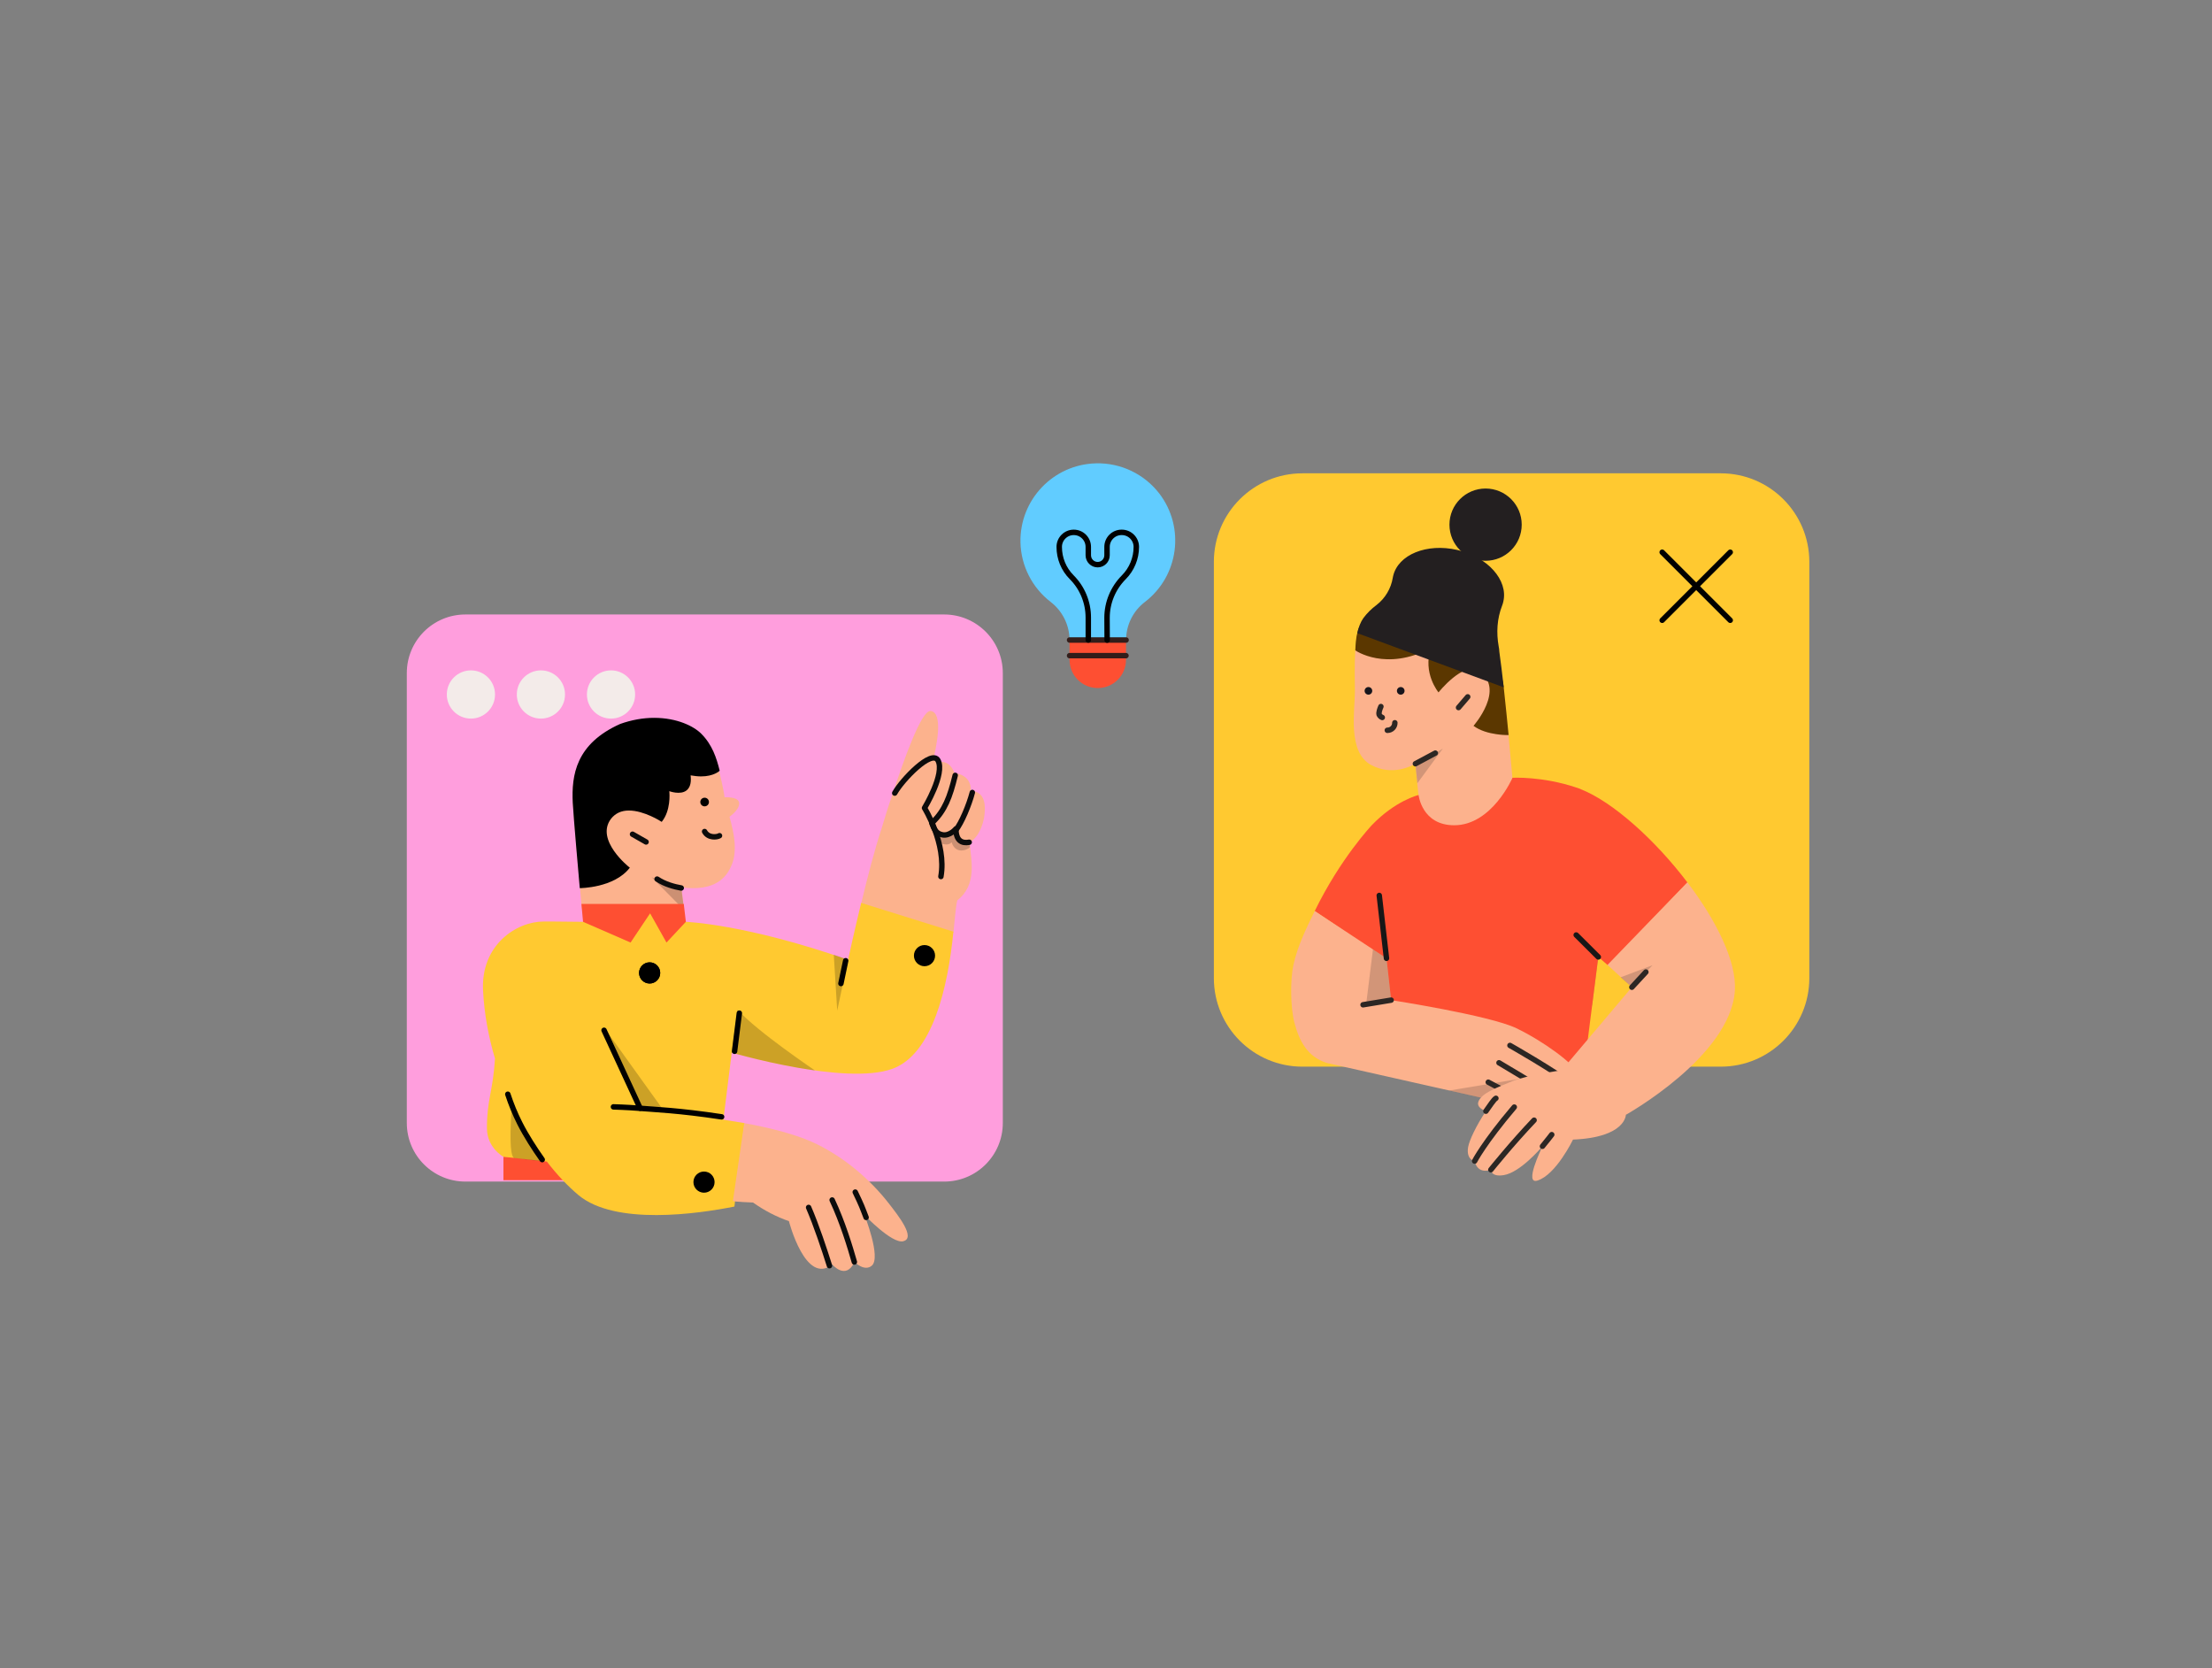 <?xml version="1.0" encoding="UTF-8" standalone="no"?>
<svg
   height="1227"
   width="1627"
   version="1.1"
   id="svg162"
   sodipodi:docname="request.svg"
   inkscape:version="1.1.2 (0a00cf5339, 2022-02-04)"
   xmlns:inkscape="http://www.inkscape.org/namespaces/inkscape"
   xmlns:sodipodi="http://sodipodi.sourceforge.net/DTD/sodipodi-0.dtd"
   xmlns="http://www.w3.org/2000/svg"
   xmlns:svg="http://www.w3.org/2000/svg">
  <rect width="100%" height="100%" fill="#808080" stroke="none"/>
  <defs
     id="defs166" />
  <sodipodi:namedview
     id="namedview164"
     pagecolor="#ffffff"
     bordercolor="#666666"
     borderopacity="1.0"
     inkscape:pageshadow="2"
     inkscape:pageopacity="0.0"
     inkscape:pagecheckerboard="0"
     showgrid="false"
     inkscape:zoom="0.58598207"
     inkscape:cx="813.16481"
     inkscape:cy="613.5"
     inkscape:window-width="2560"
     inkscape:window-height="1376"
     inkscape:window-x="0"
     inkscape:window-y="0"
     inkscape:window-maximized="1"
     inkscape:current-layer="svg162" />
  <rect
     fill="#f3ebe9"
     width="1627"
     height="1227"
     id="rect2"
     style="fill:none" />
  <g
     id="g12">
    <path
       d="M694.47 451.93H342.35C318.5 451.93 299.22 471.2 299.22 495.05V825.88C299.22 849.73 318.5 869.01 342.35 869.01H694.47C718.32 869.01 737.6 849.73 737.6 825.88V495.05C737.6 471.2 718.24 451.93 694.47 451.93Z"
       fill="#ff9edd"
       opacity="1"
       stroke-width="4"
       stroke="none"
       id="path4" />
    <path
       d="M346.38 528.5C356.17 528.5 364.11 520.56 364.11 510.77 364.11 500.97 356.17 493.04 346.38 493.04 336.58 493.04 328.65 500.97 328.65 510.77 328.65 520.56 336.58 528.5 346.38 528.5Z"
       fill="#f3ebe9"
       opacity="1"
       stroke-width="4"
       stroke="none"
       id="path6" />
    <path
       d="M397.86 528.5C407.66 528.5 415.59 520.56 415.59 510.77 415.59 500.97 407.66 493.04 397.86 493.04 388.07 493.04 380.13 500.97 380.13 510.77 380.13 520.56 388.07 528.5 397.86 528.5Z"
       fill="#f3ebe9"
       opacity="1"
       stroke-width="4"
       stroke="none"
       id="path8" />
    <path
       d="M449.43 528.5C459.22 528.5 467.16 520.56 467.16 510.77 467.16 500.97 459.22 493.04 449.43 493.04 439.63 493.04 431.7 500.97 431.7 510.77 431.7 520.56 439.63 528.5 449.43 528.5Z"
       fill="#f3ebe9"
       opacity="1"
       stroke-width="4"
       stroke="none"
       id="path10" />
  </g>
  <g
     id="g20">
    <path
       d="M1265.68 348.11L957.98 348.11C922 348.11 892.84 377.27 892.84 413.24V719.35C892.84 755.33 922 784.49 957.98 784.49H1265.68C1301.66 784.49 1330.82 755.33 1330.82 719.35V413.24C1330.82 377.27 1301.66 348.11 1265.68 348.11Z"
       fill="#ffc930"
       opacity="1"
       stroke-width="4"
       stroke="none"
       id="path14" />
    <path
       d="M1222.59 406.14L1272.64 456.19"
       stroke="#000000"
       stroke-width="4"
       stroke-linecap="round"
       stroke-linejoin="round"
       opacity="1"
       fill="none"
       id="path16" />
    <path
       d="M1222.59 456.19L1272.64 406.14"
       stroke="#000000"
       stroke-width="4"
       stroke-linecap="round"
       stroke-linejoin="round"
       opacity="1"
       fill="none"
       id="path18" />
  </g>
  <g
     id="g88">
    <path
       d="M714.08 581.87C714.63 569.16 702.03 568.61 702.03 568.61 698.96 560.39 693.7 559.73 689.86 560.61 689.86 560.5 689.76 560.39 689.76 560.28 689.1 559.07 687.89 558.64 686.36 558.86 688.77 549.32 694.14 523.79 684.39 522.91 677.7 522.37 664.66 558.86 655.35 587.57 655.24 587.78 655.13 588.11 655.02 588.33 653.59 592.5 650.96 600.82 648.55 608.93 643.73 623.4 637.81 645.97 633.21 665.48L701.26 685.97C702.36 675.34 703.01 666.57 704.11 662.19 718.79 650.68 714.41 633.15 713.1 619.23 713.97 619.01 714.96 618.47 715.62 617.81 720.11 614.08 724.6 604.88 724.38 593.92 724.05 580.66 714.08 581.87 714.08 581.87Z"
       fill="#fcb28d"
       opacity="1"
       stroke-width="4"
       stroke="none"
       id="path22" />
    <path
       d="M686.14 604.66C694.91 595.89 698.63 586.58 702.58 570.25"
       stroke="#0c0c0c"
       stroke-width="4"
       stroke-linecap="round"
       stroke-linejoin="round"
       opacity="1"
       fill="none"
       id="path24" />
    <path
       d="M702.91 610.69C707.29 605.21 712.77 592.06 715.18 582.85"
       stroke="#0c0c0c"
       stroke-width="4"
       stroke-linecap="round"
       stroke-linejoin="round"
       opacity="1"
       fill="none"
       id="path26" />
    <path
       d="M712.88 619.45C707.51 620.44 703.12 618.36 703.12 609.59 703.12 609.59 698.63 615.07 693.15 613.97 688.55 613.1 686.91 609.7 685.37 605.32"
       stroke="#0c0c0c"
       stroke-width="4"
       stroke-linecap="round"
       stroke-linejoin="round"
       opacity="1"
       fill="none"
       id="path28" />
    <path
       d="M712.99 619.01C712.44 619.34 711.89 619.56 711.34 619.67 705.97 620.66 702.47 619.56 701.59 609.92 699.62 613.32 695.56 615.07 691.73 614.3L690.96 614.85 689.43 614.74C690.85 619.12 687.34 617.37 691.4 619.78 693.04 620.77 697.54 622.3 699.95 619.45 703.23 629.75 713.53 624.06 713.42 622.85 713.1 621.54 712.99 620.33 712.99 619.01Z"
       fill="#0c0c0c"
       opacity="0.2"
       stroke-width="4"
       stroke="none"
       id="path30" />
    <path
       d="M658.1 583.29C663.58 573.43 685.27 550.97 689.88 559.18 695.35 569.05 680.01 594.25 680.01 594.25 680.01 594.25 696.34 620.55 692.07 644.66"
       stroke="#0c0c0c"
       stroke-width="4"
       stroke-linecap="round"
       stroke-linejoin="round"
       opacity="1"
       fill="none"
       id="path32" />
    <path
       d="M543.58 589.98C542.48 585.81 532.95 586.36 532.95 586.36 532.62 584.5 532.4 582.52 531.96 580.55 528.56 563.46 524.95 550.2 514.54 539.9 505.77 531.13 483.42 523.79 456.02 533.76 423.37 548.45 420.41 570.47 421.39 590.52 422.05 602.91 427.53 663.72 427.97 668.11H503.14L501.17 652.66C526.37 655.83 534.59 645.09 538.32 635.78 542.48 625.26 539.85 612.44 536.56 600.71 536.34 600.82 544.67 595.24 543.58 589.98Z"
       fill="#fcb28d"
       opacity="1"
       stroke-width="4"
       stroke="none"
       id="path34" />
    <path
       d="M426.43 653.2V652.98C425.67 644.33 421.83 600.82 421.28 590.41 420.3 570.03 423.59 547.02 456.13 532.45 464.46 529.49 472.9 527.95 481.11 527.95 498.1 527.95 510.48 534.2 515.85 539.68 523.85 547.68 527.03 557.43 529.33 566.74V566.85L529.22 566.96C529.22 566.96 525.06 571.02 515.63 571.02 513.22 571.02 510.59 570.69 507.96 570.25 508.51 574.85 507.85 578.25 505.88 580.44 504.35 582.2 502.04 583.07 498.98 583.07 496.02 583.07 493.17 582.2 492.29 581.87 492.51 583.95 493.39 596.11 486.81 604.33L486.7 604.44 486.48 604.33C486.37 604.22 473.88 596.11 462.6 596.11 456.9 596.11 452.62 598.19 449.45 602.14 437.5 617.81 462.71 637.75 463.03 637.97L463.25 638.08 463.14 638.3C451.64 653.09 426.76 653.2 426.43 653.2Z"
       fill="#000000"
       opacity="1"
       stroke-width="4"
       stroke="none"
       id="path36" />
    <path
       d="M501.06 652.66C501.06 652.66 492.29 651.23 479.25 645.09L500.84 666.9 502.81 666.46 501.06 652.66Z"
       fill="#0c0c0c"
       opacity="0.2"
       stroke-width="4"
       stroke="none"
       id="path38" />
    <path
       d="M529.66 850.67H370.29V867.98H529.66V850.67Z"
       fill="#fe4f32"
       opacity="1"
       stroke-width="4"
       stroke="none"
       id="path40" />
    <path
       d="M633.43 664.05C627.95 686.63 623.79 705.91 623.79 705.91 548.29 679.5 504.46 677.97 504.46 677.97L503.8 677.75 477.61 669.42 428.74 677.97 407.04 677.75H401.67 399.81C379.97 677.75 353.45 694.95 355.32 728.7 356.19 745.91 359.37 762.67 364.08 778.56 362.66 802.34 358.06 809.03 358.17 829.74 358.17 844.31 370.33 850.78 370.33 850.78L402.22 854.28C409.78 864.15 417.78 872.47 425.45 878.94 452.51 901.51 513.33 892.75 540.18 887.38L547.63 826.01C542.48 825.13 537.22 824.26 532.07 823.49L538.21 774.18C538.21 774.18 621.93 798.73 656.55 786.01 685.92 775.17 697.21 726.4 701.26 685.2L633.43 664.05Z"
       fill="#ffc930"
       opacity="1"
       stroke-width="4"
       stroke="none"
       id="path42" />
    <path
       d="M504.47 677.97L502.93 664.82H478.5 477.62 427.65C427.65 664.82 428.75 676.54 428.86 677.97L463.81 693.2 478.17 671.72 490.22 693.2 504.47 677.97Z"
       fill="#fe4f32"
       opacity="1"
       stroke-width="4"
       stroke="none"
       id="path44" />
    <path
       d="M543.81 745.14L540.3 773.19"
       stroke="#000000"
       stroke-width="4"
       stroke-linecap="round"
       stroke-linejoin="round"
       opacity="1"
       fill="none"
       id="path46" />
    <path
       d="M477.83 723.34C482.13 723.34 485.61 719.85 485.61 715.55 485.61 711.25 482.13 707.77 477.83 707.77 473.53 707.77 470.05 711.25 470.05 715.55 470.05 719.85 473.53 723.34 477.83 723.34Z"
       fill="#000000"
       opacity="1"
       stroke-width="4"
       stroke="none"
       id="path48" />
    <path
       d="M680 710.62C684.31 710.62 687.78 707.14 687.78 702.84 687.78 698.54 684.31 695.06 680 695.06 675.71 695.06 672.22 698.54 672.22 702.84 672.22 707.14 675.71 710.62 680 710.62Z"
       fill="#000000"
       opacity="1"
       stroke-width="4"
       stroke="none"
       id="path50" />
    <path
       d="M622.03 706.57L618.53 723.34"
       stroke="#000000"
       stroke-width="4"
       stroke-linecap="round"
       stroke-linejoin="round"
       opacity="1"
       fill="none"
       id="path52" />
    <path
       d="M501.07 653.09C496.03 652.22 489.02 650.35 483.32 646.52"
       stroke="#0c0c0c"
       stroke-width="4"
       stroke-linecap="round"
       stroke-linejoin="round"
       opacity="1"
       fill="none"
       id="path54" />
    <path
       d="M529.22 614.63C527.47 615.73 521 616.6 518.26 611.56"
       stroke="#0c0c0c"
       stroke-width="4"
       stroke-linecap="round"
       stroke-linejoin="round"
       opacity="1"
       fill="none"
       id="path56" />
    <path
       d="M518.27 593.04C520.03 593.04 521.45 591.62 521.45 589.87 521.45 588.1 520.03 586.69 518.27 586.69 516.51 586.69 515.1 588.1 515.1 589.87 515.1 591.62 516.51 593.04 518.27 593.04Z"
       fill="#000000"
       opacity="1"
       stroke-width="4"
       stroke="none"
       id="path58" />
    <path
       d="M465.24 613.54L475.21 619.23"
       stroke="#0c0c0c"
       stroke-width="4"
       stroke-linecap="round"
       stroke-linejoin="round"
       opacity="1"
       fill="none"
       id="path60" />
    <path
       d="M477.83 723.34C482.13 723.34 485.61 719.85 485.61 715.55 485.61 711.25 482.13 707.77 477.83 707.77 473.53 707.77 470.05 711.25 470.05 715.55 470.05 719.85 473.53 723.34 477.83 723.34Z"
       fill="#000000"
       opacity="1"
       stroke-width="4"
       stroke="none"
       id="path62" />
    <path
       d="M601.21 841.68C621.27 851.65 639.79 867.1 653.92 885.29 660.28 893.51 674.09 910.72 664.22 912.91 656 914.77 635.84 893.62 635.84 893.62 635.84 893.62 648.33 924.96 641.21 930.88 635.73 935.48 628.5 928.14 628.5 928.14 622.14 941.84 612.17 930 612.17 930 592.45 945.67 580.28 898.12 580.28 898.12 570.86 894.83 562.09 890.23 553.88 884.42 553.88 884.42 539.74 883.87 539.08 883.32L547.41 826.01C567.35 829.63 587.41 834.78 601.21 841.68Z"
       fill="#fcb28d"
       opacity="1"
       stroke-width="4"
       stroke="none"
       id="path64" />
    <path
       d="M637.06 895.38C634.1 887.71 633.77 886.5 629.06 876.75"
       stroke="#0c0c0c"
       stroke-width="4"
       stroke-linecap="round"
       stroke-linejoin="round"
       opacity="1"
       fill="none"
       id="path66" />
    <path
       d="M612.07 882.55C619.74 898.88 625.22 916.96 628.4 928.14"
       stroke="#0c0c0c"
       stroke-width="4"
       stroke-linecap="round"
       stroke-linejoin="round"
       opacity="1"
       fill="none"
       id="path68" />
    <path
       d="M594.76 888.03C600.46 901.18 606.38 919.05 610.1 930.88"
       stroke="#0c0c0c"
       stroke-width="4"
       stroke-linecap="round"
       stroke-linejoin="round"
       opacity="1"
       fill="none"
       id="path70" />
    <path
       d="M623.79 705.8C620.17 704.6 616.78 703.39 613.27 702.19L615.79 743.28 623.79 705.8Z"
       fill="#000000"
       opacity="0.2"
       stroke-width="4"
       stroke="none"
       id="path72" />
    <path
       d="M542.48 742.62L538.21 774.18C538.21 774.18 568.12 782.84 599.46 787.33 599.24 787.11 557.27 758.95 542.48 742.62Z"
       fill="#000000"
       opacity="0.2"
       stroke-width="4"
       stroke="none"
       id="path74" />
    <path
       d="M376.36 814.4C373.69 853.91 378.16 851.63 378.83 851.73L399.17 854.25 376.36 814.4C377.34 806.29 376.25 814.29 376.36 814.4Z"
       fill="#000000"
       opacity="0.2"
       stroke-width="4"
       stroke="none"
       id="path76" />
    <path
       d="M444.3 757.74C443.09 764.21 471.58 814.4 471.58 814.4L487.47 815.82 445.39 757.2C445.28 757.2 444.62 756.98 444.3 757.74Z"
       fill="#000000"
       opacity="0.2"
       stroke-width="4"
       stroke="none"
       id="path78" />
    <path
       d="M444.3 757.74L470.81 815.05"
       stroke="#000000"
       stroke-width="4"
       stroke-linecap="round"
       stroke-linejoin="round"
       opacity="1"
       fill="none"
       id="path80" />
    <path
       d="M398.82 852.86C393.12 844.86 386.88 835.11 382.38 826.23 378.88 819.33 375.92 812.09 373.51 804.75"
       stroke="#000000"
       stroke-width="4"
       stroke-linecap="round"
       stroke-linejoin="round"
       opacity="1"
       fill="none"
       id="path82" />
    <path
       d="M530.77 821.41C498.99 816.59 481.56 816.04 469.73 815.05 461.95 814.4 451.21 814.07 451.21 814.07"
       stroke="#000000"
       stroke-width="4"
       stroke-linecap="round"
       stroke-linejoin="round"
       opacity="1"
       fill="none"
       id="path84" />
    <path
       d="M517.82 877.19C522.13 877.19 525.6 873.7 525.6 869.41 525.6 865.1 522.13 861.63 517.82 861.63 513.53 861.63 510.04 865.1 510.04 869.41 510.04 873.7 513.53 877.19 517.82 877.19Z"
       fill="#000000"
       opacity="1"
       stroke-width="4"
       stroke="none"
       id="path86" />
  </g>
  <g
     id="g148">
    <path
       d="M996.58 508.47C996.58 501.03 996.12 489.49 996.88 478.41 996.88 478.33 996.96 478.26 996.96 478.26L1065.51 439.46C1065.59 439.39 1065.74 439.46 1065.74 439.54L1087.84 469.53V469.6L1109.55 540.59C1109.55 540.59 1109.55 540.59 1109.55 540.67 1111.22 558.05 1112.36 571.57 1112.43 572.02 1112.36 572.86 1108.18 632.38 1073.49 632.38 1038.94 632.38 1043.27 585.76 1043.34 584.78L1040.99 562.08C1040.99 561.92 1040.84 561.85 1040.69 561.92 1038.56 563.14 1023.98 571.11 1008.34 562.53 991.03 552.97 996.58 522.82 996.58 508.47Z"
       fill="#fcb28d"
       opacity="1"
       stroke-width="4"
       stroke="none"
       id="path90" />
    <path
       d="M1042.51 576.05L1041.07 561.77C1041.07 561.77 1054.58 554.94 1061.26 550.54L1042.51 576.05Z"
       fill="#2c2724"
       opacity="0.2"
       stroke-width="4"
       stroke="none"
       id="path92" />
    <path
       d="M1157.76 686.36L1171.05 739.81 1178.41 681.58 1157.76 686.36Z"
       fill="#2c2724"
       opacity="0.2"
       stroke-width="4"
       stroke="none"
       id="path94" />
    <path
       d="M998.47 465.35C1000.22 451.84 1031.5 430.65 1055.26 430.65 1078.35 430.65 1086.17 449.94 1090.34 481.75 1090.64 484.1 1103.55 483.27 1106.06 505.67 1107.65 520.17 1108.79 532.24 1109.63 540.59 1106.89 540.67 1103.78 540.44 1100.29 539.91 1095.05 539.15 1088.59 537.4 1083.81 533.83 1083.81 533.83 1107.88 506.5 1087.46 493.37 1076.37 486.23 1058.07 509.23 1058.07 509.23 1058.07 509.23 1046.15 494.96 1052.53 476.66 1019.2 494.13 996.88 478.33 996.88 478.33 997.26 467.93 998.4 465.5 998.47 465.35Z"
       fill="#5b3700"
       opacity="1"
       stroke-width="4"
       stroke="none"
       id="path96" />
    <path
       d="M1079.56 512.5L1072.8 520.39"
       stroke="#2c2724"
       stroke-width="4"
       stroke-linecap="round"
       stroke-linejoin="round"
       opacity="1"
       fill="none"
       id="path98" />
    <path
       d="M1015.71 519.64C1014.95 521.31 1013.96 524.04 1014.42 525.56 1014.87 526.54 1015.71 527.3 1016.7 527.68"
       stroke="#2c2724"
       stroke-width="4"
       stroke-linecap="round"
       stroke-linejoin="round"
       opacity="1"
       fill="none"
       id="path100" />
    <path
       d="M1025.96 531.56C1026.03 534.52 1023.68 537.02 1020.64 537.1 1020.57 537.1 1020.49 537.1 1020.42 537.1"
       stroke="#2c2724"
       stroke-width="4"
       stroke-linecap="round"
       stroke-linejoin="round"
       opacity="1"
       fill="none"
       id="path102" />
    <path
       d="M1041.07 561.7L1055.72 553.88"
       stroke="#2c2724"
       stroke-width="4"
       stroke-linecap="round"
       stroke-linejoin="round"
       opacity="1"
       fill="none"
       id="path104" />
    <path
       d="M1030.29 510.9C1031.84 510.9 1033.1 509.64 1033.1 508.1 1033.1 506.55 1031.84 505.29 1030.29 505.29 1028.74 505.29 1027.48 506.55 1027.48 508.1 1027.48 509.64 1028.74 510.9 1030.29 510.9Z"
       fill="#17151c"
       opacity="1"
       stroke-width="4"
       stroke="none"
       id="path106" />
    <path
       d="M1006.52 510.9C1008.07 510.9 1009.33 509.64 1009.33 508.1 1009.33 506.55 1008.07 505.29 1006.52 505.29 1004.97 505.29 1003.71 506.55 1003.71 508.1 1003.71 509.64 1004.97 510.9 1006.52 510.9Z"
       fill="#17151c"
       opacity="1"
       stroke-width="4"
       stroke="none"
       id="path108" />
    <path
       d="M1092.69 412.43C1107.37 412.43 1119.27 400.54 1119.27 385.86 1119.27 371.18 1107.37 359.29 1092.69 359.29 1078.02 359.29 1066.12 371.18 1066.12 385.86 1066.12 400.54 1078.02 412.43 1092.69 412.43Z"
       fill="#231f20"
       opacity="1"
       stroke-width="4"
       stroke="none"
       id="path110" />
    <path
       d="M1102.34 475.45C1100.51 465.43 1101.12 454.95 1104.84 445.46 1105.22 444.47 1105.53 443.49 1105.75 442.42 1109.4 426.63 1094.21 409.62 1071.82 404.46 1049.42 399.3 1028.31 407.88 1024.67 423.75 1024.59 424.13 1024.52 424.5 1024.44 424.88 1023.15 432.86 1018.82 440.07 1012.44 445 1008.8 447.66 1005.54 450.93 1002.8 454.57 1000.75 457.45 999.31 461.25 998.32 465.65L1106.06 505.51C1104.99 495.72 1103.78 486.46 1102.79 479.17 1102.79 477.88 1102.56 476.66 1102.34 475.45Z"
       fill="#231f20"
       opacity="1"
       stroke-width="4"
       stroke="none"
       id="path112" />
    <path
       d="M1241.2 649.08C1217.51 617.8 1186.15 589.56 1162.54 580.37V580.3C1161.48 579.92 1160.34 579.54 1159.28 579.16 1134.3 570.81 1112.51 572.02 1112.51 572.02 1112.51 572.02 1097.4 606.95 1069.61 606.95 1045.77 606.95 1043.42 584.7 1043.42 584.7 1043.42 584.7 1026.41 588.72 1008.95 606.95 1008.95 606.95 985.95 631.24 967.04 670.04L1018.06 704.73 1021.63 741.94 1164.59 790.37 1175.6 703.82 1182.81 710.05 1241.2 649.08Z"
       fill="#fe4f32"
       opacity="1"
       stroke-width="4"
       stroke="none"
       id="path114" />
    <path
       d="M1175.6 703.82L1159.35 687.65"
       stroke="#171717"
       stroke-width="4"
       stroke-linecap="round"
       stroke-linejoin="round"
       opacity="1"
       fill="none"
       id="path116" />
    <path
       d="M1115.32 756.21C1095.5 746.72 1023.23 735.56 1023.23 735.56L1019.81 704.81 967.04 670.04C961.12 682.11 954.52 695.32 951.33 709.74 948.97 720.68 949.13 740.87 952.09 752.19 955.73 765.93 961.8 777.24 975.77 781.72L1129.97 816.42 1144.7 818.92C1144.7 818.92 1152.67 818.92 1151.08 810.19 1155.03 810.95 1157.76 809.81 1159.81 807.84 1162.16 805.48 1159.81 799.86 1159.81 799.86 1159.81 799.86 1165.35 799.11 1161.4 790.37 1157.61 782.1 1135.14 765.78 1115.32 756.21Z"
       fill="#fcb28d"
       opacity="1"
       stroke-width="4"
       stroke="none"
       id="path118" />
    <path
       d="M1023.23 735.56L1019.81 704.81 1009.86 698.2 1004.85 738.6 1023.23 735.56Z"
       fill="#2c2724"
       opacity="0.2"
       stroke-width="4"
       stroke="none"
       id="path120" />
    <path
       d="M1023.23 735.56L1002.57 738.98"
       stroke="#2c2724"
       stroke-width="4"
       stroke-linecap="round"
       stroke-linejoin="round"
       opacity="1"
       fill="none"
       id="path122" />
    <path
       d="M1065.89 802.07L1129.97 816.49 1144.7 819C1144.7 819 1152.67 819 1151.08 810.27 1155.03 811.03 1157.76 809.89 1159.81 807.91 1162.16 805.56 1159.81 799.94 1159.81 799.94L1121.09 792.88 1065.89 802.07Z"
       fill="#2c2724"
       opacity="0.2"
       stroke-width="4"
       stroke="none"
       id="path124" />
    <path
       d="M1159.81 799.86C1141.59 786.35 1110.61 768.89 1110.61 768.89"
       stroke="#2c2724"
       stroke-width="4"
       stroke-linecap="round"
       stroke-linejoin="round"
       opacity="1"
       fill="none"
       id="path126" />
    <path
       d="M1150.62 810.65C1131.95 799.11 1102.56 781.64 1102.56 781.64"
       stroke="#2c2724"
       stroke-width="4"
       stroke-linecap="round"
       stroke-linejoin="round"
       opacity="1"
       fill="none"
       id="path128" />
    <path
       d="M1132.02 815.73C1118.51 808.6 1094.67 795.92 1094.67 795.92"
       stroke="#2c2724"
       stroke-width="4"
       stroke-linecap="round"
       stroke-linejoin="round"
       opacity="1"
       fill="none"
       id="path130" />
    <path
       d="M1241.12 648.93L1182.36 709.67 1200.28 726.07 1148.65 787.19C1148.65 787.19 1124.35 790.37 1112.43 795.16 1100.51 799.94 1092.69 803.36 1089.43 807.08 1086.32 810.57 1085.48 814.21 1092.92 817.25 1085.86 827.73 1080.7 838.74 1079.86 843.6 1078.27 853.09 1084.65 853.92 1084.65 853.92 1087 864.25 1096.57 860.3 1096.57 860.3 1096.57 860.3 1096.57 865.84 1106.13 864.25 1117.98 862.27 1132.78 845.11 1134.53 843.06H1134.6C1133.24 845.8 1121.01 871.31 1130.81 868.27 1144.47 864.1 1157 838.13 1157 838.13 1195.87 836.54 1195.87 819.91 1195.87 819.91 1195.87 819.91 1272.86 777.01 1276.05 728.57 1277.41 706.94 1262.23 676.72 1241.12 648.93Z"
       fill="#fcb28d"
       opacity="1"
       stroke-width="4"
       stroke="none"
       id="path132" />
    <path
       d="M1192 718.78L1200.28 726.07 1215.46 709.9 1192 718.78Z"
       fill="#2c2724"
       opacity="0.2"
       stroke-width="4"
       stroke="none"
       id="path134" />
    <path
       d="M1200.28 726.07L1210.6 714.91"
       stroke="#2c2724"
       stroke-width="4"
       stroke-linecap="round"
       stroke-linejoin="round"
       opacity="1"
       fill="none"
       id="path136" />
    <path
       d="M1084.65 853.92C1084.65 853.92 1091.56 840.41 1113.8 814.21"
       stroke="#2c2724"
       stroke-width="4"
       stroke-linecap="round"
       stroke-linejoin="round"
       opacity="1"
       fill="none"
       id="path138" />
    <path
       d="M1092.92 817.25C1095.28 814.06 1098.69 808.6 1100.29 807.76"
       stroke="#2c2724"
       stroke-width="4"
       stroke-linecap="round"
       stroke-linejoin="round"
       opacity="1"
       fill="none"
       id="path140" />
    <path
       d="M1096.57 860.3C1096.57 860.3 1111.75 841.32 1128.38 823.86"
       stroke="#2c2724"
       stroke-width="4"
       stroke-linecap="round"
       stroke-linejoin="round"
       opacity="1"
       fill="none"
       id="path142" />
    <path
       d="M1134.53 843.06C1138.48 838.28 1141.36 834.49 1141.36 834.49"
       stroke="#2c2724"
       stroke-width="4"
       stroke-linecap="round"
       stroke-linejoin="round"
       opacity="1"
       fill="none"
       id="path144" />
    <path
       d="M1019.81 704.81L1014.49 658.57"
       stroke="#171717"
       stroke-width="4"
       stroke-linecap="round"
       stroke-linejoin="round"
       opacity="1"
       fill="none"
       id="path146" />
  </g>
  <g
     id="g160">
    <path
       d="M806.1 340.77C774.67 341.56 749.88 367.62 750.59 398.98 750.99 416.08 759.14 432.16 772.69 442.61 781.48 449.34 786.62 459.72 786.7 470.72L789.71 477.06H823.29L828.28 470.72C828.28 459.8 833.35 449.42 842.06 442.77 867 423.68 871.83 388.05 852.75 363.02 841.66 348.61 824.32 340.29 806.1 340.77Z"
       fill="#61ccff"
       opacity="1"
       stroke-width="4"
       stroke="none"
       id="path150" />
    <path
       d="M786.7 470.8V485.3C786.7 496.78 795.97 506.04 807.45 506.04 818.93 506.04 828.2 496.78 828.2 485.3V470.8H786.7Z"
       fill="#fe4f32"
       opacity="1"
       stroke-width="4"
       stroke="none"
       id="path152" />
    <path
       d="M786.7 470.72H828.28"
       stroke="#321d1a"
       stroke-width="4"
       stroke-linecap="round"
       stroke-linejoin="round"
       opacity="1"
       fill="none"
       id="path154" />
    <path
       d="M786.7 482.21H828.2"
       stroke="#321d1a"
       stroke-width="4"
       stroke-linecap="round"
       stroke-linejoin="round"
       opacity="1"
       fill="none"
       id="path156" />
    <path
       d="M800.48 470.72V454.17C800.48 443.09 796.13 432.39 788.29 424.55 782.35 418.62 779.1 410.62 779.1 402.22 779.1 396.28 783.93 391.53 789.79 391.53 795.73 391.53 800.48 396.36 800.48 402.22V408.4C800.48 412.2 803.57 415.29 807.37 415.29 811.17 415.29 814.26 412.2 814.26 408.4V402.22C814.26 396.28 819.09 391.53 824.95 391.53H825.11C831.05 391.53 835.8 396.36 835.8 402.22 835.8 410.62 832.48 418.69 826.54 424.63 818.7 432.55 814.26 443.17 814.26 454.33L814.34 470.8"
       stroke="#000000"
       stroke-width="4"
       stroke-linecap="round"
       stroke-linejoin="round"
       opacity="1"
       fill="none"
       id="path158" />
  </g>
</svg>
